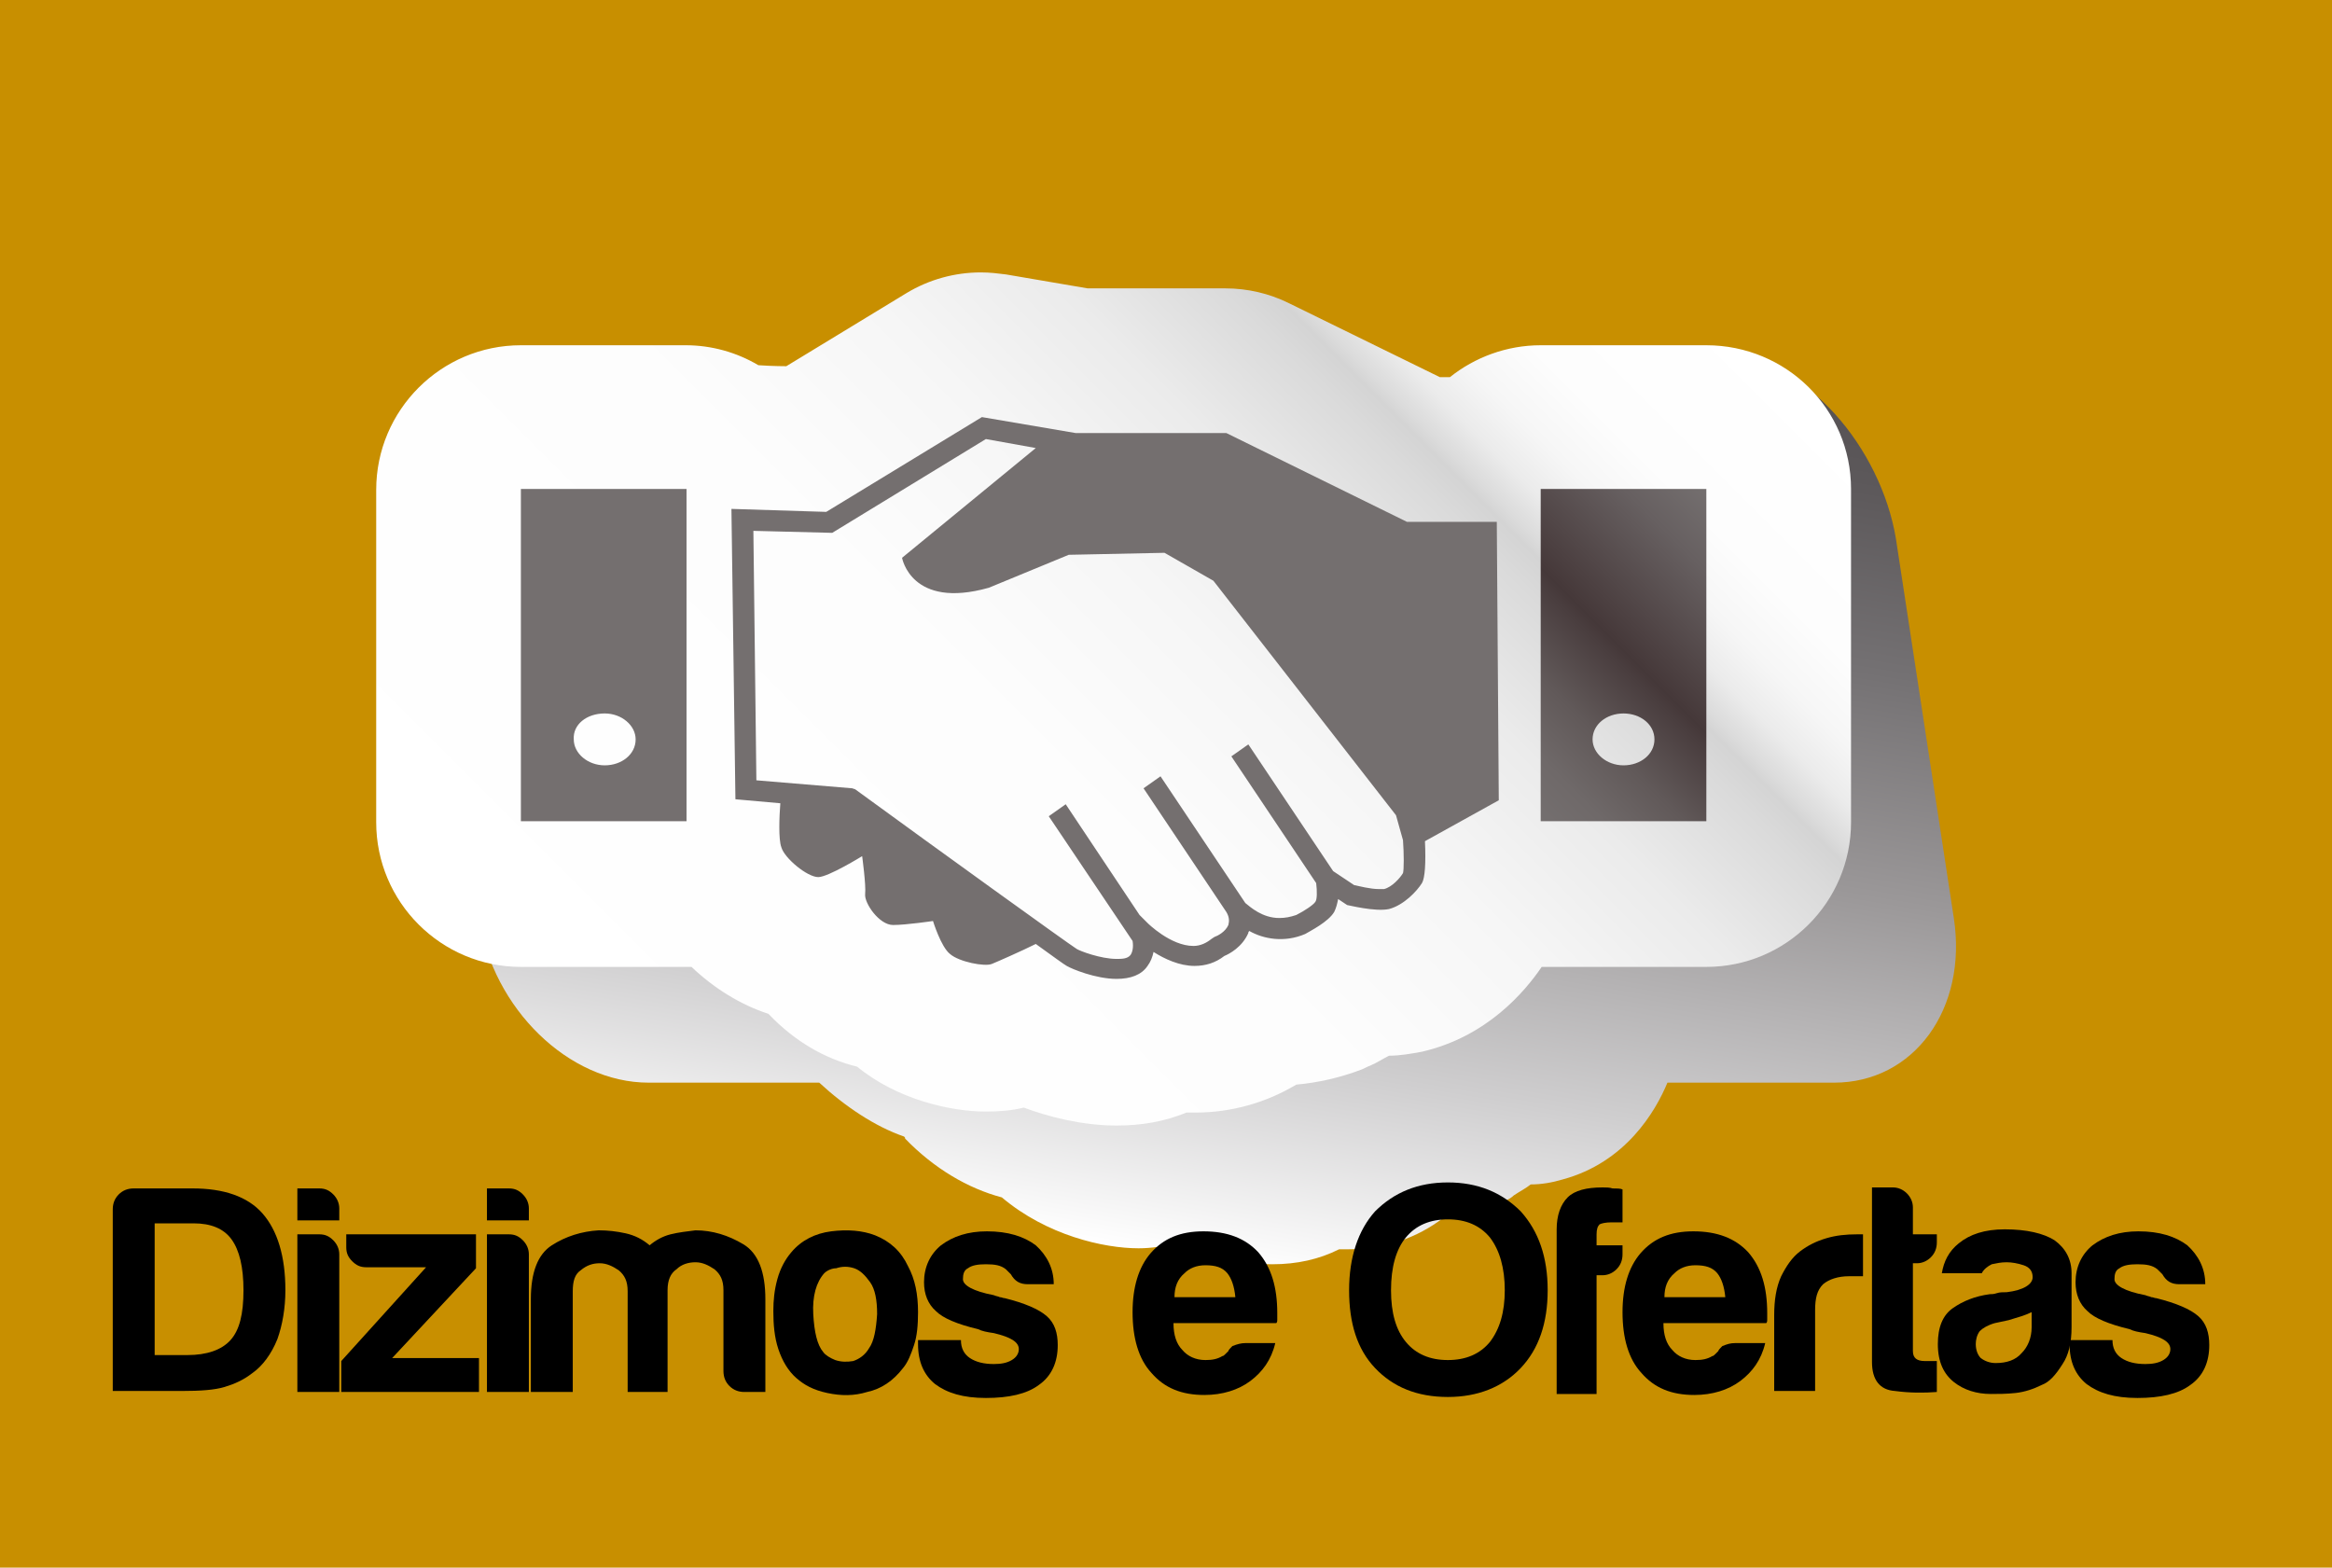 <?xml version="1.0" encoding="utf-8"?>
<!-- Generator: Adobe Illustrator 19.1.0, SVG Export Plug-In . SVG Version: 6.00 Build 0)  -->
<svg version="1.1" id="Camada_1" xmlns="http://www.w3.org/2000/svg" xmlns:xlink="http://www.w3.org/1999/xlink" x="0px" y="0px"
	 viewBox="0 0 233.7 157.1" enable-background="new 0 0 233.7 157.1" xml:space="preserve">
<rect fill="#C88F00" width="233.7" height="157.1"/>
<g>
	<defs>
		<filter id="Adobe_OpacityMaskFilter" filterUnits="userSpaceOnUse" x="42" y="29.1" width="154" height="97.6">
			<feFlood  style="flood-color:white;flood-opacity:1" result="back"/>
			<feBlend  in="SourceGraphic" in2="back" mode="normal"/>
		</filter>
	</defs>
	<mask maskUnits="userSpaceOnUse" x="42" y="29.1" width="154" height="97.6" id="SVGID_2_">
		<g filter="url(#Adobe_OpacityMaskFilter)">
			<defs>
				<filter id="Adobe_OpacityMaskFilter_1_" filterUnits="userSpaceOnUse" x="42" y="29.1" width="154" height="97.6">
					<feFlood  style="flood-color:white;flood-opacity:1" result="back"/>
					<feBlend  in="SourceGraphic" in2="back" mode="normal"/>
				</filter>
			</defs>
			<mask maskUnits="userSpaceOnUse" x="42" y="29.1" width="154" height="97.6" id="SVGID_2_">
			</mask>
			
				<linearGradient id="SVGID_3_" gradientUnits="userSpaceOnUse" x1="150.619" y1="26.514" x2="133.28" y2="126.164" gradientTransform="matrix(1 0 0.174 1 -36.277 0)">
				<stop  offset="0" style="stop-color:#FFFFFF"/>
				<stop  offset="8.490400e-002" style="stop-color:#F6F6F6"/>
				<stop  offset="0.223" style="stop-color:#DEDEDE"/>
				<stop  offset="0.397" style="stop-color:#B7B7B7"/>
				<stop  offset="0.599" style="stop-color:#808080"/>
				<stop  offset="0.823" style="stop-color:#3B3B3B"/>
				<stop  offset="1" style="stop-color:#000000"/>
			</linearGradient>
			<path mask="url(#SVGID_2_)" fill-rule="evenodd" clip-rule="evenodd" fill="url(#SVGID_3_)" d="M172.9,35.8h-16.6
				c-3.4,0-6.4,3.1-8.5,5.4h-1l-16.4-8.5c-2.2-1.1-4.4-1.7-6.6-1.7h-13.9l-8.4-1.6c-0.8-0.2-1.7-0.2-2.5-0.2c-2.6,0-5.1,0.8-7.1,2.4
				l-10.7,8.3c0,0-1.4,0-2.8-0.1c-2.4-1.5-5-2.3-7.7-2.3H54.1c-8,0-13.4,7.4-12,16.5L48,92c1.4,9.1,9,16.5,17,16.5h16.6
				c0.2,0,0.3,0,0.5,0c2.6,2.4,5.6,4.4,8.5,5.4c0.1,0.1,0.1,0.1,0.1,0.2c2.9,3,6.3,5,9.7,5.9c0,0,0,0,0,0c4.5,3.8,10.2,5.1,13.7,5.1
				c1.3,0,2.5-0.2,3.7-0.5c2.6,1.1,6.1,2.1,9.7,2.1c2.5,0,4.7-0.5,6.7-1.5c0.3,0,0.6,0,0.9,0c3.6,0,6.9-1.1,9.6-3.2
				c2.2-0.2,4.3-0.8,6.2-1.7c0.3-0.1,0.6-0.3,0.8-0.5c0.6-0.4,1.2-0.7,1.7-1.1c1.1,0,2.2-0.2,3.2-0.5c6.3-1.7,9.3-6.8,10.5-9.7
				c0,0,0.1,0,0.1,0h16.6c8,0,13.4-7.4,12-16.5l-5.8-38C188.5,44.9,180.9,35.8,172.9,35.8z"/>
		</g>
	</mask>
	
		<linearGradient id="SVGID_4_" gradientUnits="userSpaceOnUse" x1="150.619" y1="26.514" x2="133.28" y2="126.164" gradientTransform="matrix(1 0 0.174 1 -36.277 0)">
		<stop  offset="0" style="stop-color:#545052"/>
		<stop  offset="0.112" style="stop-color:#5D595B"/>
		<stop  offset="0.293" style="stop-color:#747173"/>
		<stop  offset="0.522" style="stop-color:#9B9899"/>
		<stop  offset="0.786" style="stop-color:#CFCECF"/>
		<stop  offset="1" style="stop-color:#FFFFFF"/>
	</linearGradient>
	<path fill-rule="evenodd" clip-rule="evenodd" fill="url(#SVGID_4_)" d="M172.9,35.8h-16.6c-3.4,0-6.4,3.1-8.5,5.4h-1l-16.4-8.5
		c-2.2-1.1-4.4-1.7-6.6-1.7h-13.9l-8.4-1.6c-0.8-0.2-1.7-0.2-2.5-0.2c-2.6,0-5.1,0.8-7.1,2.4l-10.7,8.3c0,0-1.4,0-2.8-0.1
		c-2.4-1.5-5-2.3-7.7-2.3H54.1c-8,0-13.4,7.4-12,16.5L48,92c1.4,9.1,9,16.5,17,16.5h16.6c0.2,0,0.3,0,0.5,0c2.6,2.4,5.6,4.4,8.5,5.4
		c0.1,0.1,0.1,0.1,0.1,0.2c2.9,3,6.3,5,9.7,5.9c0,0,0,0,0,0c4.5,3.8,10.2,5.1,13.7,5.1c1.3,0,2.5-0.2,3.7-0.5
		c2.6,1.1,6.1,2.1,9.7,2.1c2.5,0,4.7-0.5,6.7-1.5c0.3,0,0.6,0,0.9,0c3.6,0,6.9-1.1,9.6-3.2c2.2-0.2,4.3-0.8,6.2-1.7
		c0.3-0.1,0.6-0.3,0.8-0.5c0.6-0.4,1.2-0.7,1.7-1.1c1.1,0,2.2-0.2,3.2-0.5c6.3-1.7,9.3-6.8,10.5-9.7c0,0,0.1,0,0.1,0h16.6
		c8,0,13.4-7.4,12-16.5l-5.8-38C188.5,44.9,180.9,35.8,172.9,35.8z"/>
	<linearGradient id="SVGID_5_" gradientUnits="userSpaceOnUse" x1="63.346" y1="113.939" x2="159.86" y2="17.425">
		<stop  offset="0" style="stop-color:#FFFFFF"/>
		<stop  offset="0.411" style="stop-color:#FDFDFD"/>
		<stop  offset="0.559" style="stop-color:#F6F6F6"/>
		<stop  offset="0.664" style="stop-color:#EBEBEB"/>
		<stop  offset="0.749" style="stop-color:#DADADA"/>
		<stop  offset="0.771" style="stop-color:#D4D4D4"/>
		<stop  offset="0.778" style="stop-color:#DADADA"/>
		<stop  offset="0.803" style="stop-color:#EBEBEB"/>
		<stop  offset="0.834" style="stop-color:#F6F6F6"/>
		<stop  offset="0.878" style="stop-color:#FDFDFD"/>
		<stop  offset="1" style="stop-color:#FFFFFF"/>
	</linearGradient>
	<path fill-rule="evenodd" clip-rule="evenodd" fill="url(#SVGID_5_)" d="M171,34.6h-16.6c-3.4,0-6.6,1.2-9.1,3.2h-1l-15.1-7.4
		c-2-1-4.2-1.5-6.4-1.5H109l-8.2-1.4c-0.8-0.1-1.6-0.2-2.5-0.2c-2.6,0-5.2,0.7-7.5,2.1l-12,7.3c0,0-1.4,0-2.8-0.1
		c-2.2-1.3-4.7-2-7.3-2H52.2c-8,0-14.5,6.5-14.5,14.5v33.3c0,8,6.5,14.5,14.5,14.5h16.6c0.2,0,0.3,0,0.5,0c2.2,2.1,4.9,3.8,7.7,4.7
		c0,0,0.1,0.1,0.1,0.1c2.5,2.6,5.5,4.4,8.8,5.2c0,0,0,0,0,0c4,3.3,9.4,4.5,12.9,4.5c1.3,0,2.6-0.1,3.8-0.4c2.4,0.9,5.8,1.8,9.3,1.8
		c2.5,0,4.8-0.4,7-1.3c0.3,0,0.6,0,0.9,0c3.6,0,7.1-1,10.1-2.8c2.2-0.2,4.4-0.7,6.5-1.5c0.3-0.1,0.6-0.3,0.9-0.4
		c0.7-0.3,1.3-0.7,1.9-1c1.1,0,2.2-0.2,3.3-0.4c6.5-1.5,10.3-6,12-8.5c0,0,0.1,0,0.1,0H171c8,0,14.5-6.5,14.5-14.5V49
		C185.5,41,179,34.6,171,34.6z"/>
	<g>
		<path fill="#746F6F" d="M150.2,80.2l-0.2-27.9H141l-18.1-8.9h-15.1l-9.4-1.6l-15.6,9.5L73.3,51l0.4,29.1l4.5,0.4
			c-0.1,1.3-0.2,3.6,0.1,4.4c0.3,1.1,2.6,3,3.7,3c1,0,4.4-2.1,4.4-2.1s0.4,2.9,0.3,3.8c-0.1,0.9,1.4,3.1,2.8,3.1c1.3,0,4-0.4,4-0.4
			s0.8,2.6,1.7,3.3c0.9,0.8,3.5,1.3,4.2,1c0.5-0.2,3-1.3,4.4-2c1.8,1.3,2.9,2.1,3.1,2.2c0.5,0.3,2.9,1.3,5,1.3l0,0
			c1.4,0,2.5-0.4,3.1-1.3c0.3-0.4,0.5-0.9,0.6-1.4c1.1,0.7,2.6,1.4,4.1,1.4c1.1,0,2.1-0.3,3-1c0.5-0.2,1.8-0.9,2.4-2.3
			c0-0.1,0-0.1,0.1-0.2c1.4,0.8,3.5,1.2,5.6,0.3c0.5-0.3,2.3-1.2,2.9-2.2c0.2-0.4,0.3-0.8,0.4-1.3l0.6,0.4l0.3,0.2
			c0.1,0,2.8,0.7,4.2,0.4c1.5-0.4,2.8-1.8,3.3-2.6c0.3-0.5,0.4-2,0.3-4.2L150.2,80.2z M140.6,87.5c-0.3,0.5-1.1,1.4-1.9,1.6
			c-0.1,0-0.3,0-0.5,0c-0.9,0-2-0.3-2.5-0.4l-2.1-1.4l-8.5-12.7l-1.7,1.2l8.5,12.7l0,0c0.1,0.8,0.1,1.7-0.1,1.9
			c-0.2,0.3-1.1,0.9-1.9,1.3c-0.6,0.2-1.1,0.3-1.7,0.3c-1.7,0-2.9-1.1-3.4-1.5l-8.5-12.7l-1.7,1.2l8.3,12.4l0,0
			c0.3,0.5,0.3,0.9,0.2,1.3c-0.3,0.7-1.1,1.1-1.4,1.2l-0.3,0.2c-0.5,0.4-1.1,0.7-1.8,0.7c-2.3,0-4.6-2.3-4.6-2.3l-0.8-0.8l-7.4-11.1
			l-1.7,1.2l8.4,12.5c0.1,0.6,0,1.1-0.2,1.4c-0.3,0.4-0.9,0.4-1.4,0.4l0,0c-1.6,0-3.7-0.8-4-1c-0.8-0.5-13.7-9.8-22.2-16L85.4,79
			l-9.6-0.8l-0.3-25l7.9,0.2l15.4-9.4l5,0.9l-13.4,11c0,0,0.9,5.2,8.7,3l8-3.3l9.6-0.2l4.9,2.8l18.3,23.5l0.7,2.5
			C140.7,85.5,140.7,87.2,140.6,87.5z"/>
		<path fill="#746F6F" d="M52.2,82.3h16.6V49H52.2V82.3z M60.6,71.5c1.7,0,3.1,1.2,3.1,2.6c0,1.5-1.4,2.6-3.1,2.6
			c-1.7,0-3.1-1.2-3.1-2.6C57.4,72.6,58.8,71.5,60.6,71.5z"/>
		<linearGradient id="SVGID_6_" gradientUnits="userSpaceOnUse" x1="150.244" y1="78.147" x2="175.174" y2="53.216">
			<stop  offset="0" style="stop-color:#746F6F"/>
			<stop  offset="0.126" style="stop-color:#6F6969"/>
			<stop  offset="0.289" style="stop-color:#615959"/>
			<stop  offset="0.473" style="stop-color:#4A3E3F"/>
			<stop  offset="0.509" style="stop-color:#453839"/>
			<stop  offset="0.525" style="stop-color:#473A3B"/>
			<stop  offset="0.836" style="stop-color:#676061"/>
			<stop  offset="1" style="stop-color:#746F6F"/>
		</linearGradient>
		<path fill="url(#SVGID_6_)" d="M171,49h-16.6v33.3H171V49z M165.8,74.1c0,1.5-1.4,2.6-3.1,2.6c-1.7,0-3.1-1.2-3.1-2.6
			c0-1.5,1.4-2.6,3.1-2.6C164.4,71.5,165.8,72.6,165.8,74.1z"/>
	</g>
</g>
<g>
	<path d="M11.3,139.5v-18.3c0-0.6,0.2-1.1,0.6-1.5s0.9-0.6,1.5-0.6h5.9c3.1,0,5.5,0.8,7,2.5c1.5,1.7,2.3,4.3,2.3,7.7
		c0,1.8-0.3,3.5-0.8,4.9c-0.6,1.5-1.5,2.7-2.5,3.4c-0.9,0.7-1.8,1.1-2.8,1.4c-1,0.3-2.4,0.4-4.3,0.4H11.3z M15.4,135.8h3.4
		c1.9,0,3.4-0.5,4.3-1.5c0.9-1,1.3-2.6,1.3-5c0-2.3-0.4-4-1.2-5.1c-0.8-1.1-2.1-1.6-3.8-1.6h-3.9V135.8z"/>
	<path d="M29.8,119.1H32c0.6,0,1,0.2,1.4,0.6c0.4,0.4,0.6,0.9,0.6,1.4v1.2h-4.2V119.1z M29.8,123.7H32c0.6,0,1,0.2,1.4,0.6
		c0.4,0.4,0.6,0.9,0.6,1.4v13.8h-4.2V123.7z"/>
	<path d="M34.2,139.5v-3.1l8.5-9.4h-6c-0.6,0-1-0.2-1.4-0.6c-0.4-0.4-0.6-0.8-0.6-1.4v-1.3h13v3.4l-8.4,9h8.7v3.4H34.2z"/>
	<path d="M48.9,119.1H51c0.6,0,1,0.2,1.4,0.6c0.4,0.4,0.6,0.9,0.6,1.4v1.2h-4.2V119.1z M48.9,123.7H51c0.6,0,1,0.2,1.4,0.6
		c0.4,0.4,0.6,0.9,0.6,1.4v13.8h-4.2V123.7z"/>
	<path d="M67,139.5h-4.1v-9.3v-0.8c0-1-0.3-1.6-0.9-2.1c-0.6-0.4-1.2-0.7-1.9-0.7s-1.3,0.2-1.9,0.7c-0.6,0.4-0.8,1.1-0.8,2.1v10.1
		h-4.2v-9.3c0-2.7,0.7-4.5,2.1-5.4c1.4-0.9,3-1.4,4.7-1.5c0.9,0,1.8,0.1,2.7,0.3s1.7,0.6,2.4,1.2c0.6-0.5,1.3-0.9,2.1-1.1
		c0.8-0.2,1.7-0.3,2.5-0.4c1.7,0,3.3,0.5,4.8,1.4s2.2,2.8,2.2,5.5v9.3h-2.1c-0.6,0-1.1-0.2-1.5-0.6c-0.4-0.4-0.6-0.9-0.6-1.5v-8.1
		c0-1-0.3-1.6-0.9-2.1c-0.6-0.4-1.2-0.7-1.9-0.7c-0.7,0-1.4,0.2-1.9,0.7c-0.6,0.4-0.9,1.1-0.9,2.1v0.8V139.5z"/>
	<path d="M79.8,138.1c-0.8-0.7-1.4-1.7-1.8-2.9c-0.4-1.2-0.5-2.5-0.5-3.8c0-1.1,0.1-2.1,0.4-3.2c0.3-1.1,0.8-2,1.4-2.7
		c1-1.2,2.4-1.9,4-2.1c1.6-0.2,3.1-0.1,4.4,0.4c1.5,0.6,2.6,1.6,3.3,3.1c0.7,1.3,1,2.8,1,4.6c0,1.3-0.1,2.4-0.4,3.3
		c-0.3,0.9-0.6,1.7-1.1,2.3c-1,1.3-2.2,2.1-3.6,2.4c-1.3,0.4-2.6,0.4-4,0.1S80.6,138.8,79.8,138.1z M82.6,127.6
		c-0.8,0.9-1.2,2.3-1.1,4.1c0.1,1.8,0.4,3.1,1,3.8c0.2,0.3,0.7,0.6,1.2,0.8c0.6,0.2,1.2,0.2,1.8,0.1c0.6-0.2,1.2-0.6,1.6-1.3
		c0.5-0.7,0.7-1.9,0.8-3.4c0-1.4-0.2-2.5-0.7-3.2c-0.5-0.7-1-1.2-1.6-1.4c-0.6-0.2-1.2-0.2-1.8,0C83.4,127.1,82.9,127.3,82.6,127.6z
		"/>
	<path d="M92.3,134.3h4c0,0.8,0.3,1.4,0.9,1.8c0.6,0.4,1.4,0.6,2.4,0.6c0.7,0,1.3-0.1,1.8-0.4c0.5-0.3,0.7-0.7,0.7-1.1
		c0-0.7-0.8-1.2-2.5-1.6c-0.7-0.1-1.2-0.2-1.6-0.4c-2.1-0.5-3.5-1.1-4.2-1.8c-0.8-0.7-1.2-1.7-1.2-2.9c0-1.5,0.6-2.8,1.7-3.7
		c1.2-0.9,2.7-1.4,4.6-1.4c2.1,0,3.7,0.5,4.9,1.4c1.1,1,1.8,2.3,1.8,3.9h-2.6c-0.8,0-1.3-0.3-1.7-1c-0.2-0.2-0.3-0.3-0.5-0.5
		c-0.5-0.4-1.1-0.5-2-0.5c-0.8,0-1.4,0.1-1.8,0.4c-0.4,0.2-0.5,0.6-0.5,1.1c0,0.6,1,1.2,3.1,1.6c0.2,0.1,0.4,0.1,0.6,0.2
		c0.2,0,0.3,0.1,0.5,0.1c2,0.5,3.4,1.1,4.2,1.8c0.8,0.7,1.1,1.7,1.1,2.9c0,1.7-0.6,3.1-1.9,4c-1.2,0.9-3,1.3-5.3,1.3
		c-2.3,0-3.9-0.5-5.1-1.4c-1.1-0.9-1.7-2.2-1.7-4V134.3z"/>
	<path d="M124.8,134.6h3c-0.4,1.7-1.3,2.9-2.5,3.8c-1.2,0.9-2.8,1.4-4.6,1.4c-2.3,0-4-0.7-5.3-2.2c-1.3-1.4-1.9-3.5-1.9-6.1
		c0-2.5,0.6-4.5,1.8-5.9c1.3-1.5,3-2.2,5.3-2.2c2.4,0,4.2,0.7,5.5,2.1c1.3,1.5,1.9,3.5,1.9,6.1c0,0.2,0,0.3,0,0.4c0,0.1,0,0.2,0,0.2
		c0,0.2,0,0.3-0.1,0.4h-10.3c0,1.2,0.3,2.1,0.9,2.7c0.5,0.6,1.3,1,2.3,1c0.7,0,1.2-0.1,1.7-0.4c0.1,0,0.2-0.1,0.3-0.2
		c0.1-0.1,0.2-0.2,0.3-0.3c0-0.1,0.2-0.3,0.4-0.5C124,134.7,124.4,134.6,124.8,134.6z M117.7,130h6.1c-0.1-1.1-0.4-1.9-0.8-2.4
		c-0.5-0.6-1.2-0.8-2.2-0.8c-0.9,0-1.6,0.3-2.1,0.8C118,128.2,117.7,129,117.7,130z"/>
	<path d="M135.2,129.3c0-3.3,0.9-6,2.6-7.9c1.9-1.9,4.3-2.9,7.3-2.9c3,0,5.4,1,7.3,2.9c1.8,2,2.7,4.6,2.7,7.9c0,3.3-0.9,5.9-2.7,7.8
		c-1.8,1.9-4.3,2.9-7.3,2.9c-3.1,0-5.5-1-7.3-2.9C136,135.2,135.2,132.6,135.2,129.3z M139.4,129.3c0,2.3,0.5,4,1.5,5.2
		c1,1.2,2.4,1.8,4.2,1.8c1.8,0,3.2-0.6,4.2-1.8c1-1.3,1.5-3,1.5-5.2c0-2.2-0.5-4-1.5-5.3c-1-1.2-2.4-1.8-4.2-1.8
		c-1.8,0-3.2,0.6-4.2,1.8C139.9,125.2,139.4,127,139.4,129.3z"/>
	<path d="M156,139.5v-16.3c0-1.4,0.4-2.5,1.1-3.2c0.7-0.7,1.9-1,3.5-1c0.4,0,0.7,0,1,0.1c0.4,0,0.8,0,1,0.1v3.3h-1.1
		c-0.6,0-1,0.1-1.2,0.2c-0.2,0.2-0.3,0.5-0.3,1v1.1h2.6v0.9c0,0.6-0.2,1.1-0.6,1.5c-0.4,0.4-0.9,0.6-1.4,0.6h-0.6v11.9H156z"/>
	<path d="M173.9,134.6h3c-0.4,1.7-1.3,2.9-2.5,3.8c-1.2,0.9-2.8,1.4-4.6,1.4c-2.3,0-4-0.7-5.3-2.2c-1.3-1.4-1.9-3.5-1.9-6.1
		c0-2.5,0.6-4.5,1.8-5.9c1.3-1.5,3-2.2,5.3-2.2c2.4,0,4.2,0.7,5.5,2.1c1.3,1.5,1.9,3.5,1.9,6.1c0,0.2,0,0.3,0,0.4c0,0.1,0,0.2,0,0.2
		c0,0.2,0,0.3-0.1,0.4h-10.3c0,1.2,0.3,2.1,0.9,2.7c0.5,0.6,1.3,1,2.3,1c0.7,0,1.2-0.1,1.7-0.4c0.1,0,0.2-0.1,0.3-0.2
		c0.1-0.1,0.2-0.2,0.3-0.3c0-0.1,0.2-0.3,0.4-0.5C173.1,134.7,173.4,134.6,173.9,134.6z M166.8,130h6.1c-0.1-1.1-0.4-1.9-0.8-2.4
		c-0.5-0.6-1.2-0.8-2.2-0.8c-0.9,0-1.6,0.3-2.1,0.8C167.1,128.2,166.8,129,166.8,130z"/>
	<path d="M177.8,139.5v-7.7c0-1.5,0.2-2.8,0.7-3.9c0.5-1,1.1-1.9,1.9-2.5c0.8-0.6,1.6-1,2.6-1.3c1-0.3,2-0.4,3.1-0.4
		c0.1,0,0.2,0,0.3,0c0.1,0,0.2,0,0.3,0v4.2h-1.4c-1.1,0-2,0.3-2.6,0.8c-0.6,0.6-0.8,1.4-0.8,2.6v8.1H177.8z"/>
	<path d="M194.1,139.5c-1.3,0.1-2.7,0.1-4.2-0.1c-1.5-0.1-2.3-1.1-2.3-2.9v-17.5h2.1c0.5,0,1,0.2,1.4,0.6c0.4,0.4,0.6,0.9,0.6,1.4
		v2.7h2.4v0.8c0,0.6-0.2,1.1-0.6,1.5c-0.4,0.4-0.9,0.6-1.4,0.6h-0.4v8.8c0,0.7,0.4,1,1.2,1h1.2V139.5z"/>
	<path d="M204.6,138.8c-0.8,0.4-1.7,0.7-2.6,0.8c-0.9,0.1-1.8,0.1-2.5,0.1c-1.4,0-2.7-0.4-3.7-1.2s-1.6-2-1.6-3.8
		c0-1.7,0.5-2.9,1.5-3.6c1-0.7,2.2-1.2,3.7-1.4c0.2,0,0.4,0,0.7-0.1c0.3-0.1,0.6-0.1,1-0.1c1.7-0.2,2.6-0.8,2.6-1.5
		c0-0.6-0.3-1-0.9-1.2c-0.6-0.2-1.2-0.3-1.7-0.3c-0.6,0-1,0.1-1.5,0.2c-0.4,0.2-0.8,0.5-1,0.9h-4c0.2-1.2,0.7-2.2,1.7-3
		c1.1-0.9,2.6-1.4,4.6-1.4c2.2,0,3.9,0.4,5,1.1c1.1,0.8,1.7,1.9,1.7,3.3v5.4c0,1.6-0.3,2.8-0.9,3.7
		C206,137.8,205.4,138.5,204.6,138.8z M203.6,131.5c-0.6,0.3-1.3,0.5-2.3,0.8l-1.4,0.3c-0.7,0.2-1.2,0.5-1.5,0.8
		c-0.3,0.4-0.4,0.9-0.4,1.3c0,0.6,0.2,1.1,0.5,1.4c0.4,0.3,0.9,0.5,1.5,0.5c1.1,0,2-0.3,2.6-1c0.6-0.6,1-1.5,1-2.6V131.5z"/>
	<path d="M207.7,134.3h4c0,0.8,0.3,1.4,0.9,1.8c0.6,0.4,1.4,0.6,2.4,0.6c0.7,0,1.3-0.1,1.8-0.4c0.5-0.3,0.7-0.7,0.7-1.1
		c0-0.7-0.8-1.2-2.5-1.6c-0.7-0.1-1.2-0.2-1.6-0.4c-2.1-0.5-3.5-1.1-4.2-1.8c-0.8-0.7-1.2-1.7-1.2-2.9c0-1.5,0.6-2.8,1.7-3.7
		c1.2-0.9,2.7-1.4,4.6-1.4c2.1,0,3.7,0.5,4.9,1.4c1.1,1,1.8,2.3,1.8,3.9h-2.6c-0.8,0-1.3-0.3-1.7-1c-0.2-0.2-0.3-0.3-0.5-0.5
		c-0.5-0.4-1.1-0.5-2-0.5c-0.8,0-1.4,0.1-1.8,0.4c-0.4,0.2-0.5,0.6-0.5,1.1c0,0.6,1,1.2,3.1,1.6c0.2,0.1,0.4,0.1,0.6,0.2
		c0.2,0,0.3,0.1,0.5,0.1c2,0.5,3.4,1.1,4.2,1.8c0.8,0.7,1.1,1.7,1.1,2.9c0,1.7-0.6,3.1-1.9,4c-1.2,0.9-3,1.3-5.3,1.3
		c-2.3,0-3.9-0.5-5.1-1.4c-1.1-0.9-1.7-2.2-1.7-4V134.3z"/>
</g>
</svg>
